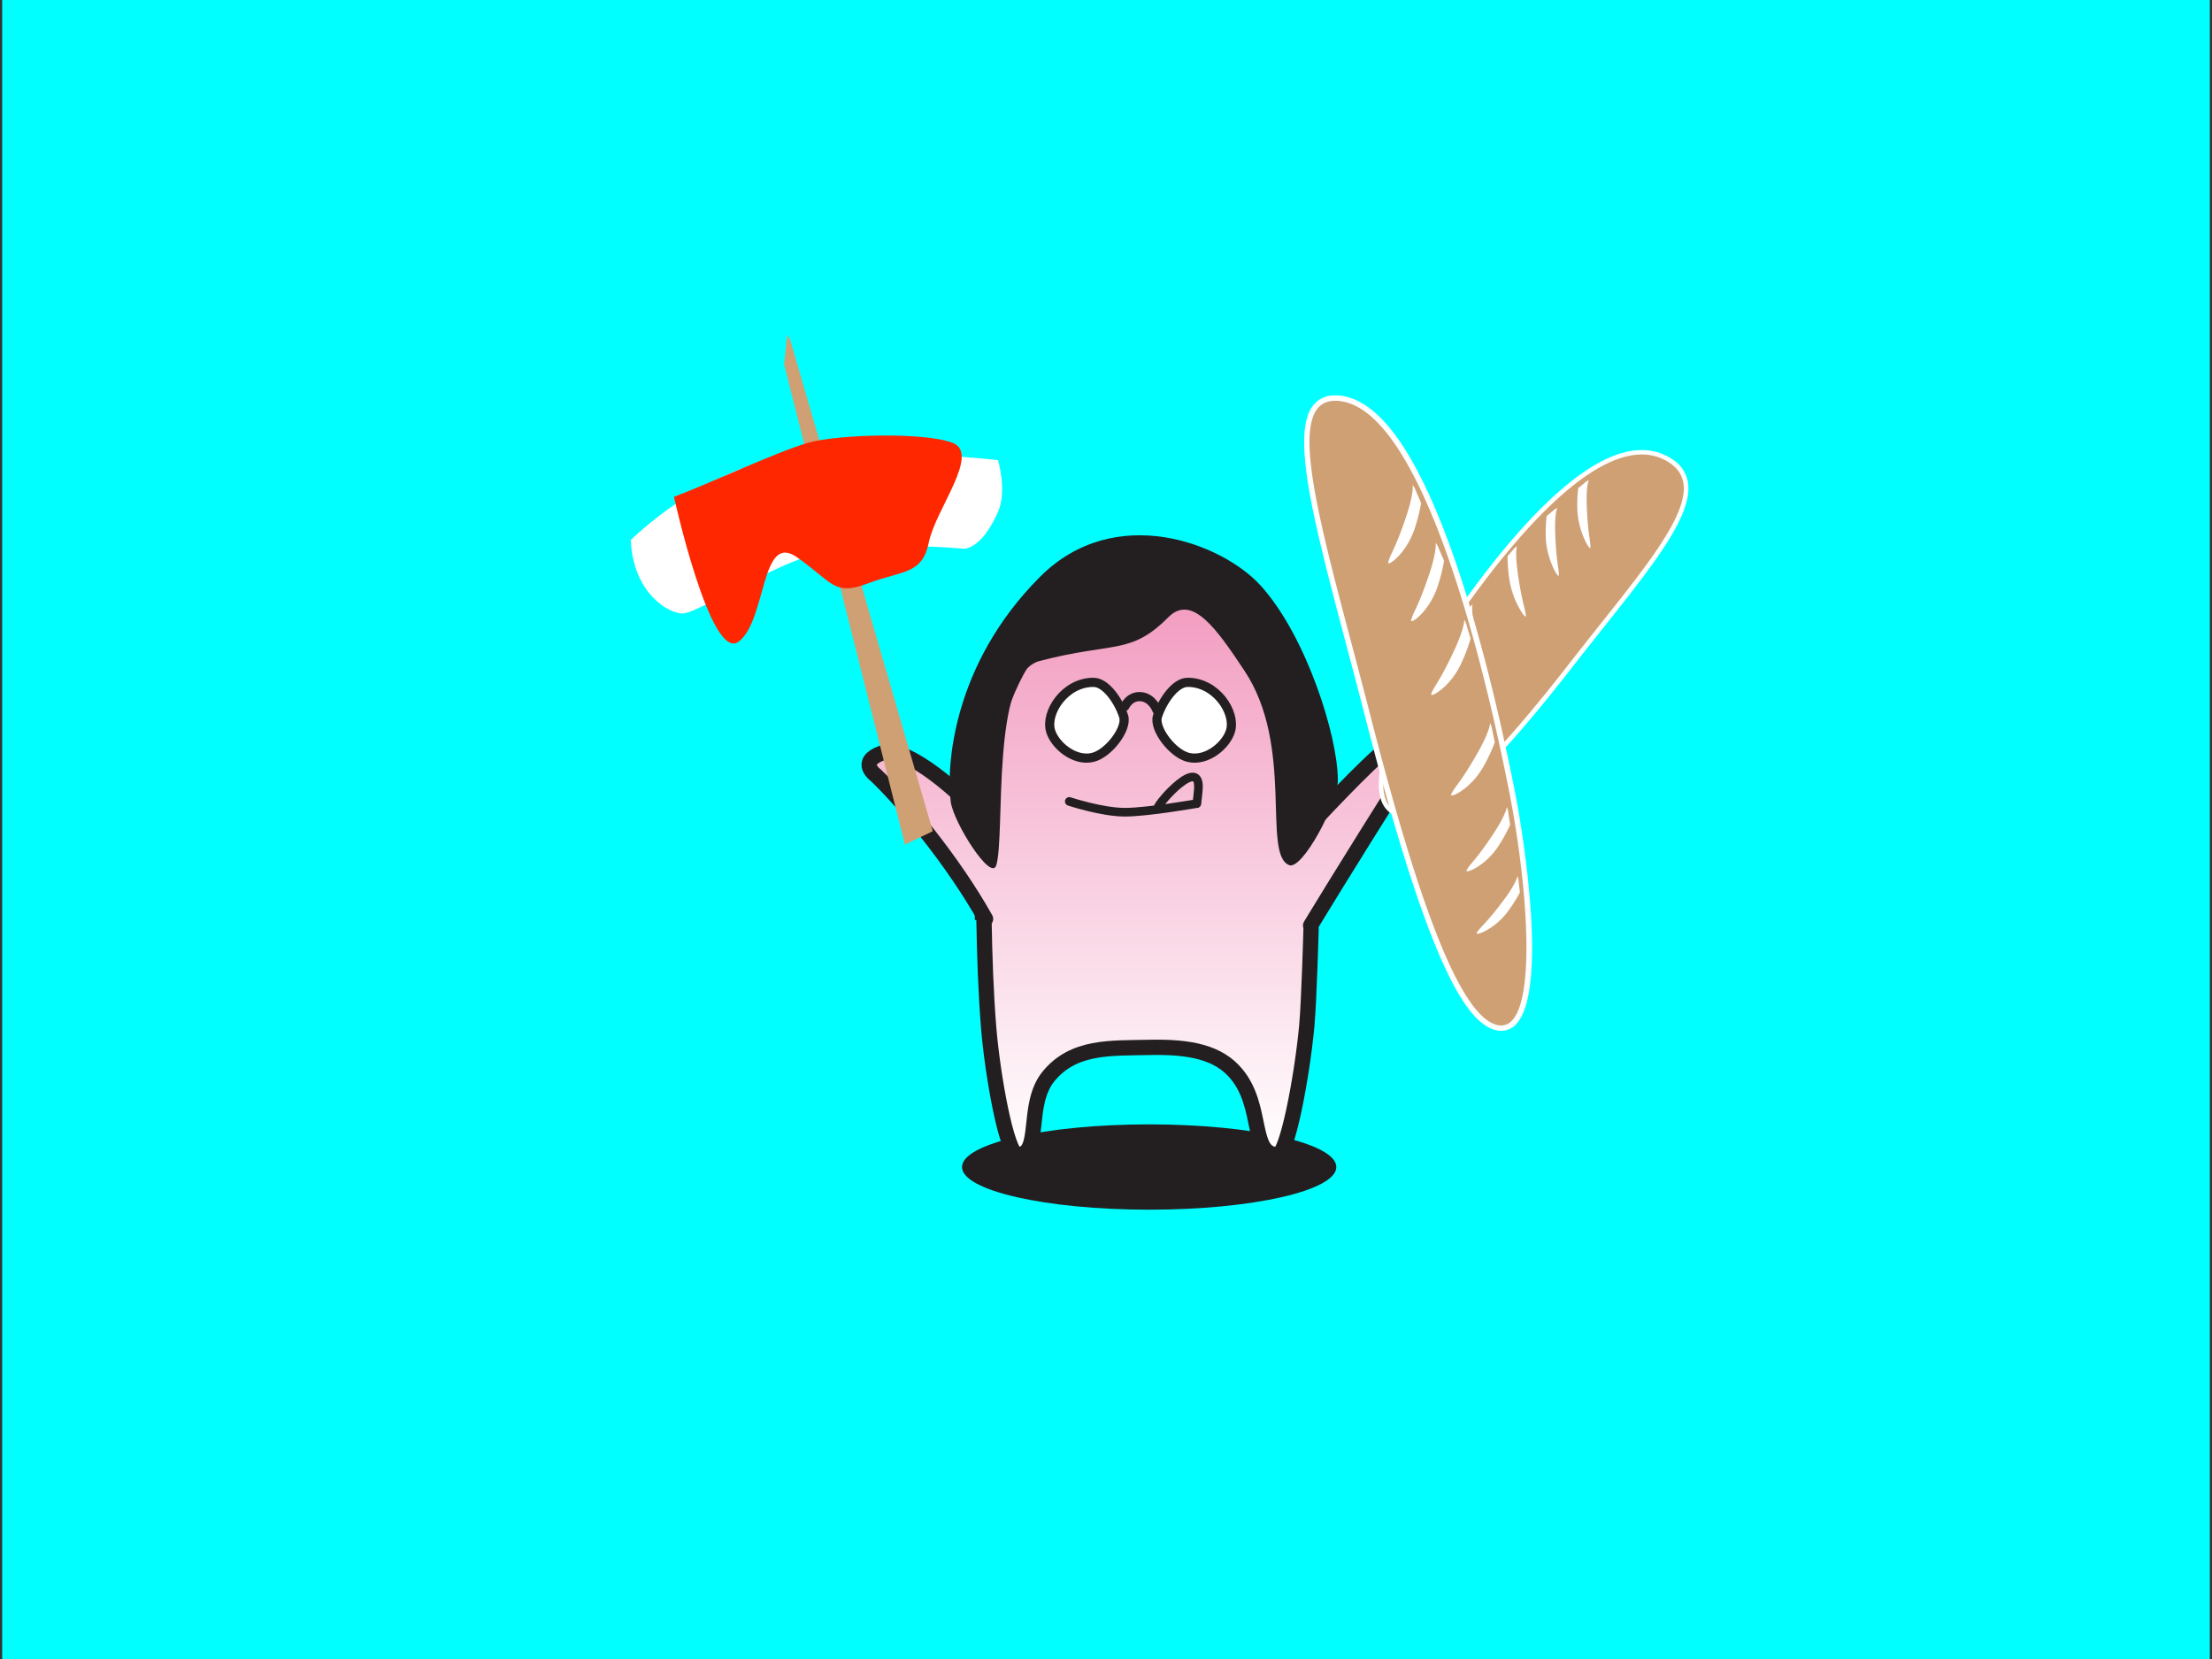 <svg xmlns="http://www.w3.org/2000/svg" xmlns:xlink="http://www.w3.org/1999/xlink" viewBox="0 0 1024 768"><rect x="0" y="0" width="1024" height="768" fill="#333333" stroke="none"/><defs><style>.cls-1{fill:aqua;}.cls-2{fill:#231f20;}.cls-3,.cls-6,.cls-9{fill:#fff;}.cls-3,.cls-4,.cls-5,.cls-6,.cls-7{stroke:#231f20;}.cls-3,.cls-6{stroke-miterlimit:10;}.cls-3{stroke-width:8.5px;}.cls-4,.cls-5,.cls-7{stroke-linecap:round;stroke-linejoin:round;}.cls-4{stroke-width:7.08px;fill:url(#linear-gradient);}.cls-5,.cls-7{fill:none;}.cls-5,.cls-6{stroke-width:4.25px;}.cls-7{stroke-width:4px;}.cls-8{fill:#cfa073;}.cls-10{fill:#ff2700;}</style><linearGradient id="linear-gradient" x1="527.19" y1="534.58" x2="527.19" y2="271.07" gradientUnits="userSpaceOnUse"><stop offset="0" stop-color="#fff"/><stop offset="1" stop-color="#f29abf"/></linearGradient></defs><title>Artboard 1 copy 2</title><g id="Layer_1" data-name="Layer 1"><rect class="cls-1" x="1" width="1022" height="768"/></g><g id="Layer_2" data-name="Layer 2"><ellipse class="cls-2" cx="531.98" cy="540.25" rx="86.64" ry="19.75"/><path class="cls-3" d="M455.52,425.88c0-.95,0-1.9,0-2.83"/><path class="cls-4" d="M606.13,382.24s28.57-30.8,35.75-35.4c8.85-5.67,12.86,4.61,8.15,12-25.85,40.71-43.31,69.62-43.31,69.62l.23.95s-.93,33.88-2,45.55c-2.36,24.85-9.13,59.58-13.47,59.58-12.93,0-6.39-22-19-37.28-8.2-10-21.2-12.82-40.57-12.39-17.65.4-34.87-.82-46.49,13.38-10.86,13.27-2.86,36.29-14.36,36.29-5.11,0-11.63-37.45-13.36-58.58-1.31-16-1.91-33.73-2.19-50.12l.73-.45c-15.05-26.85-37.68-54-50.76-66.47,0,0-8.66-6.15,2.82-10.33s38.06,20.16,46.65,30.31c0-48.15,21.5-108.51,79.3-107.86,63.52.71,70.41,98.11,71.16,110.1"/><path class="cls-2" d="M461.2,400.56c-2.37,7.77-19.8-19.77-21.07-29.37-2.12-16,.64-63.39,41.29-104.13,34.75-34.83,84.43-15.53,102.15,4,21.07,23.16,35.76,69.68,35.76,90,0,11.24-16.52,41.75-22.49,39.45-12.73-4.9,2.55-55.06-20.74-90-12.64-19-24.22-35.9-35.28-24.74C523.33,303.34,515.65,297,481.25,306,458.47,311.94,465.5,386.47,461.2,400.56Z"/><path class="cls-5" d="M520.7,327s2.32-5.06,7.63-4.47,7.28,6.29,7.28,6.29"/><path class="cls-6" d="M549.71,315.88c-5.75.05-11.71,8.86-13.89,15.76-1.8,5.66,7.06,17.33,14.39,19,8.46,2,17.49-5.7,19.42-12.25C572.2,329.74,562.87,315.75,549.71,315.88Z"/><path class="cls-6" d="M506.29,315.88c5.75.05,11.71,8.86,13.89,15.76,1.79,5.66-7.06,17.33-14.4,19-8.45,2-17.48-5.7-19.42-12.25C483.8,329.74,493.13,315.75,506.29,315.88Z"/><path class="cls-7" d="M495,371s15.13,5,25.72,5S554,372,554,372"/><path class="cls-7" d="M554,372s.14.13.72-6.18c1.53-16.74-18.56,5.83-18.72,8.18"/></g><g id="Layer_4" data-name="Layer 4"><path class="cls-8" d="M651.39,377.76a12.56,12.56,0,0,1-5.53-1.22,11.05,11.05,0,0,1-5.84-7.48c-4.12-15,10.36-48,26.79-73,21.35-32.39,61.85-86.73,93.19-86.73a23.83,23.83,0,0,1,13.69,4.21,14.59,14.59,0,0,1,6.64,10.07c2.2,14.55-15.86,37.27-38.73,66-4.65,5.85-9.46,11.9-14.36,18.21-37,47.67-61.14,69.87-75.85,69.87Z"/><path class="cls-9" d="M760,210.4a22.74,22.74,0,0,1,13.11,4c20.33,13.88-11.43,47.45-46.68,92.82-31.7,40.79-58.76,69.48-75,69.48a11.52,11.52,0,0,1-5.08-1.11c-15.81-7.65,2.55-50.41,21.36-78.95C695.5,254.45,732.45,210.4,760,210.4m0-2.06c-31.82,0-72.58,54.63-94,87.2-16.05,24.35-31.32,57.83-26.93,73.8a12.12,12.12,0,0,0,6.39,8.13,13.54,13.54,0,0,0,6,1.32c15.26,0,38.9-21.67,76.66-70.27,4.9-6.3,9.71-12.35,14.36-18.2,23-29,41.2-51.83,38.94-66.82a15.61,15.61,0,0,0-7.07-10.77A24.9,24.9,0,0,0,760,208.34Z"/><path class="cls-9" d="M730.6,226a62.38,62.38,0,0,0-.38,10.18c.42,10.16,5.95,19.13,6,17.28.17-3.23-1.15-5.66-1.65-19.27-.37-9.87,1-11.91,1-11.91a4.93,4.93,0,0,0-1.45.79C733.48,223.65,730.6,226,730.6,226Z"/><path class="cls-9" d="M716,238.88a61.81,61.81,0,0,0-.39,10.19c.42,10.15,6,19.12,6,17.28.16-3.24-1.15-5.66-1.65-19.28-.37-9.87,1-11.9,1-11.9a4.94,4.94,0,0,0-1.45.78C718.86,236.58,716,238.88,716,238.88Z"/><path class="cls-9" d="M652.55,327.16a74.28,74.28,0,0,0,2.44,9.46c3,9.24,9.45,16.15,9,14.43-.74-3-2.35-4.93-6.35-17.33-2.91-9-2.45-11.19-2.45-11.19a3.65,3.65,0,0,0-.85,1.07C654,324.35,652.55,327.16,652.55,327.16Z"/><path class="cls-9" d="M697.91,257.42a70.44,70.44,0,0,0,.78,10.61c1.53,10.48,7.8,19.07,7.68,17.15-.21-3.38-1.73-5.73-3.73-19.78-1.45-10.2-.37-12.49-.37-12.49a5,5,0,0,0-1.3,1C700.39,254.66,697.91,257.42,697.91,257.42Z"/><path class="cls-9" d="M677.85,284.89a77.14,77.14,0,0,0,1.61,10.84c2.34,10.63,9.08,18.89,8.81,16.92-.47-3.46-2.13-5.73-5.21-20-2.24-10.35-1.38-12.8-1.38-12.8a5,5,0,0,0-1.17,1.14C680,281.82,677.85,284.89,677.85,284.89Z"/><path class="cls-9" d="M663.38,307.78a76.58,76.58,0,0,0,2.12,10.13c2.76,9.89,9.33,17.26,9,15.42-.64-3.23-2.26-5.27-5.91-18.54-2.65-9.63-2-12-2-12a4.49,4.49,0,0,0-1,1.15C665.15,304.75,663.38,307.78,663.38,307.78Z"/><path class="cls-8" d="M695,476a8.79,8.79,0,0,1-1.74-.18c-16.76-3.26-35.3-47.82-60.09-144.49-2.89-11.25-5.77-22.14-8.56-32.67-14.93-56.41-25.72-97.16-15.76-110.1a11,11,0,0,1,9.22-4.24c16.54,0,32.81,20,48.38,59.44,15.23,38.6,26.52,87.38,33.31,121.5,7,35.44,13.33,93.3,1.75,107.42A8.23,8.23,0,0,1,695,476Z"/><path class="cls-9" d="M618,185.54h0c35.22,0,63.84,96.41,80.45,179.93,9.34,46.95,13.64,109.25-3.53,109.25a7.94,7.94,0,0,1-1.5-.15C675.12,471,655.11,412,634.33,331s-42-145.45-16.31-145.45m0-2.5h0a12.21,12.21,0,0,0-10.21,4.72c-10.33,13.44.52,54.44,15.54,111.19,2.79,10.53,5.68,21.42,8.56,32.66,11.49,44.79,21.49,77.87,30.57,101.12C673.54,461.05,683.23,475.12,693,477a10.47,10.47,0,0,0,2,.2,9.55,9.55,0,0,0,7.48-3.78c12.78-15.58,4.61-77.76-1.49-108.46-6.8-34.17-18.11-83-33.38-121.71-7.3-18.5-14.86-32.92-22.45-42.87C636.32,188.88,627.21,183,618,183Z"/><path class="cls-9" d="M657.88,232.86A79.55,79.55,0,0,1,654.79,245c-3.91,11.51-12.68,17.56-12.15,15.34.94-3.91,3.12-5.69,8.3-21.16,3.76-11.23,3-14.7,3-14.7a10.77,10.77,0,0,1,1.23,2.07C655.7,227.88,657.88,232.86,657.88,232.86Z"/><path class="cls-9" d="M668.52,259.59a80.31,80.31,0,0,1-3.1,12.18c-3.91,11.5-12.68,17.55-12.15,15.33.94-3.9,3.13-5.69,8.31-21.16,3.76-11.22,3-14.69,3-14.69a10.43,10.43,0,0,1,1.23,2.07C666.33,254.61,668.52,259.59,668.52,259.59Z"/><path class="cls-9" d="M703.62,413.09a67.6,67.6,0,0,1-5.76,9.08c-6.28,8.36-15.26,11.3-14.23,9.64,1.8-2.92,4.11-3.88,12.48-15.14,6.08-8.17,6.36-11.11,6.36-11.11a8.17,8.17,0,0,1,.51,1.92C703.06,408.63,703.62,413.09,703.62,413.09Z"/><path class="cls-9" d="M680.78,295.6a79.54,79.54,0,0,1-4.44,11.75c-5.17,11-14.56,16-13.78,13.88,1.37-3.77,3.73-5.3,10.61-20.09,5-10.74,4.66-14.27,4.66-14.27a10.36,10.36,0,0,1,1,2.2C679.17,290.41,680.78,295.6,680.78,295.6Z"/><path class="cls-9" d="M692,343.62A79.69,79.69,0,0,1,686.66,355c-6,10.54-15.82,14.79-14.87,12.71,1.67-3.65,4.16-5,12.22-19.17,5.85-10.29,5.8-13.83,5.8-13.83a10.08,10.08,0,0,1,.81,2.27C690.86,338.32,692,343.62,692,343.62Z"/><path class="cls-9" d="M699.09,381.85A72.87,72.87,0,0,1,693.44,392c-6.22,9.34-15.52,12.7-14.51,10.84,1.76-3.25,4.14-4.34,12.44-16.91,6-9.12,6.2-12.38,6.2-12.38a9.44,9.44,0,0,1,.61,2.13C698.32,376.91,699.09,381.85,699.09,381.85Z"/><polyline class="cls-8" points="365.87 157.48 431.81 384.79 418.91 391 363 168.66 364.43 155"/><path class="cls-9" d="M292,250s35-35,76-39,94,2,94,2,4.32,14.29,0,24c-8,18-16,17-16,17s-44-4-67,2-56,28-63,28S293,274,292,250Z"/><path class="cls-10" d="M312,230s17,77,30,67,10-51,27-39,17,18,33,12,25-4,28-19,24-41,11-46-53-4-67,0S328,224,312,230Z"/></g></svg>